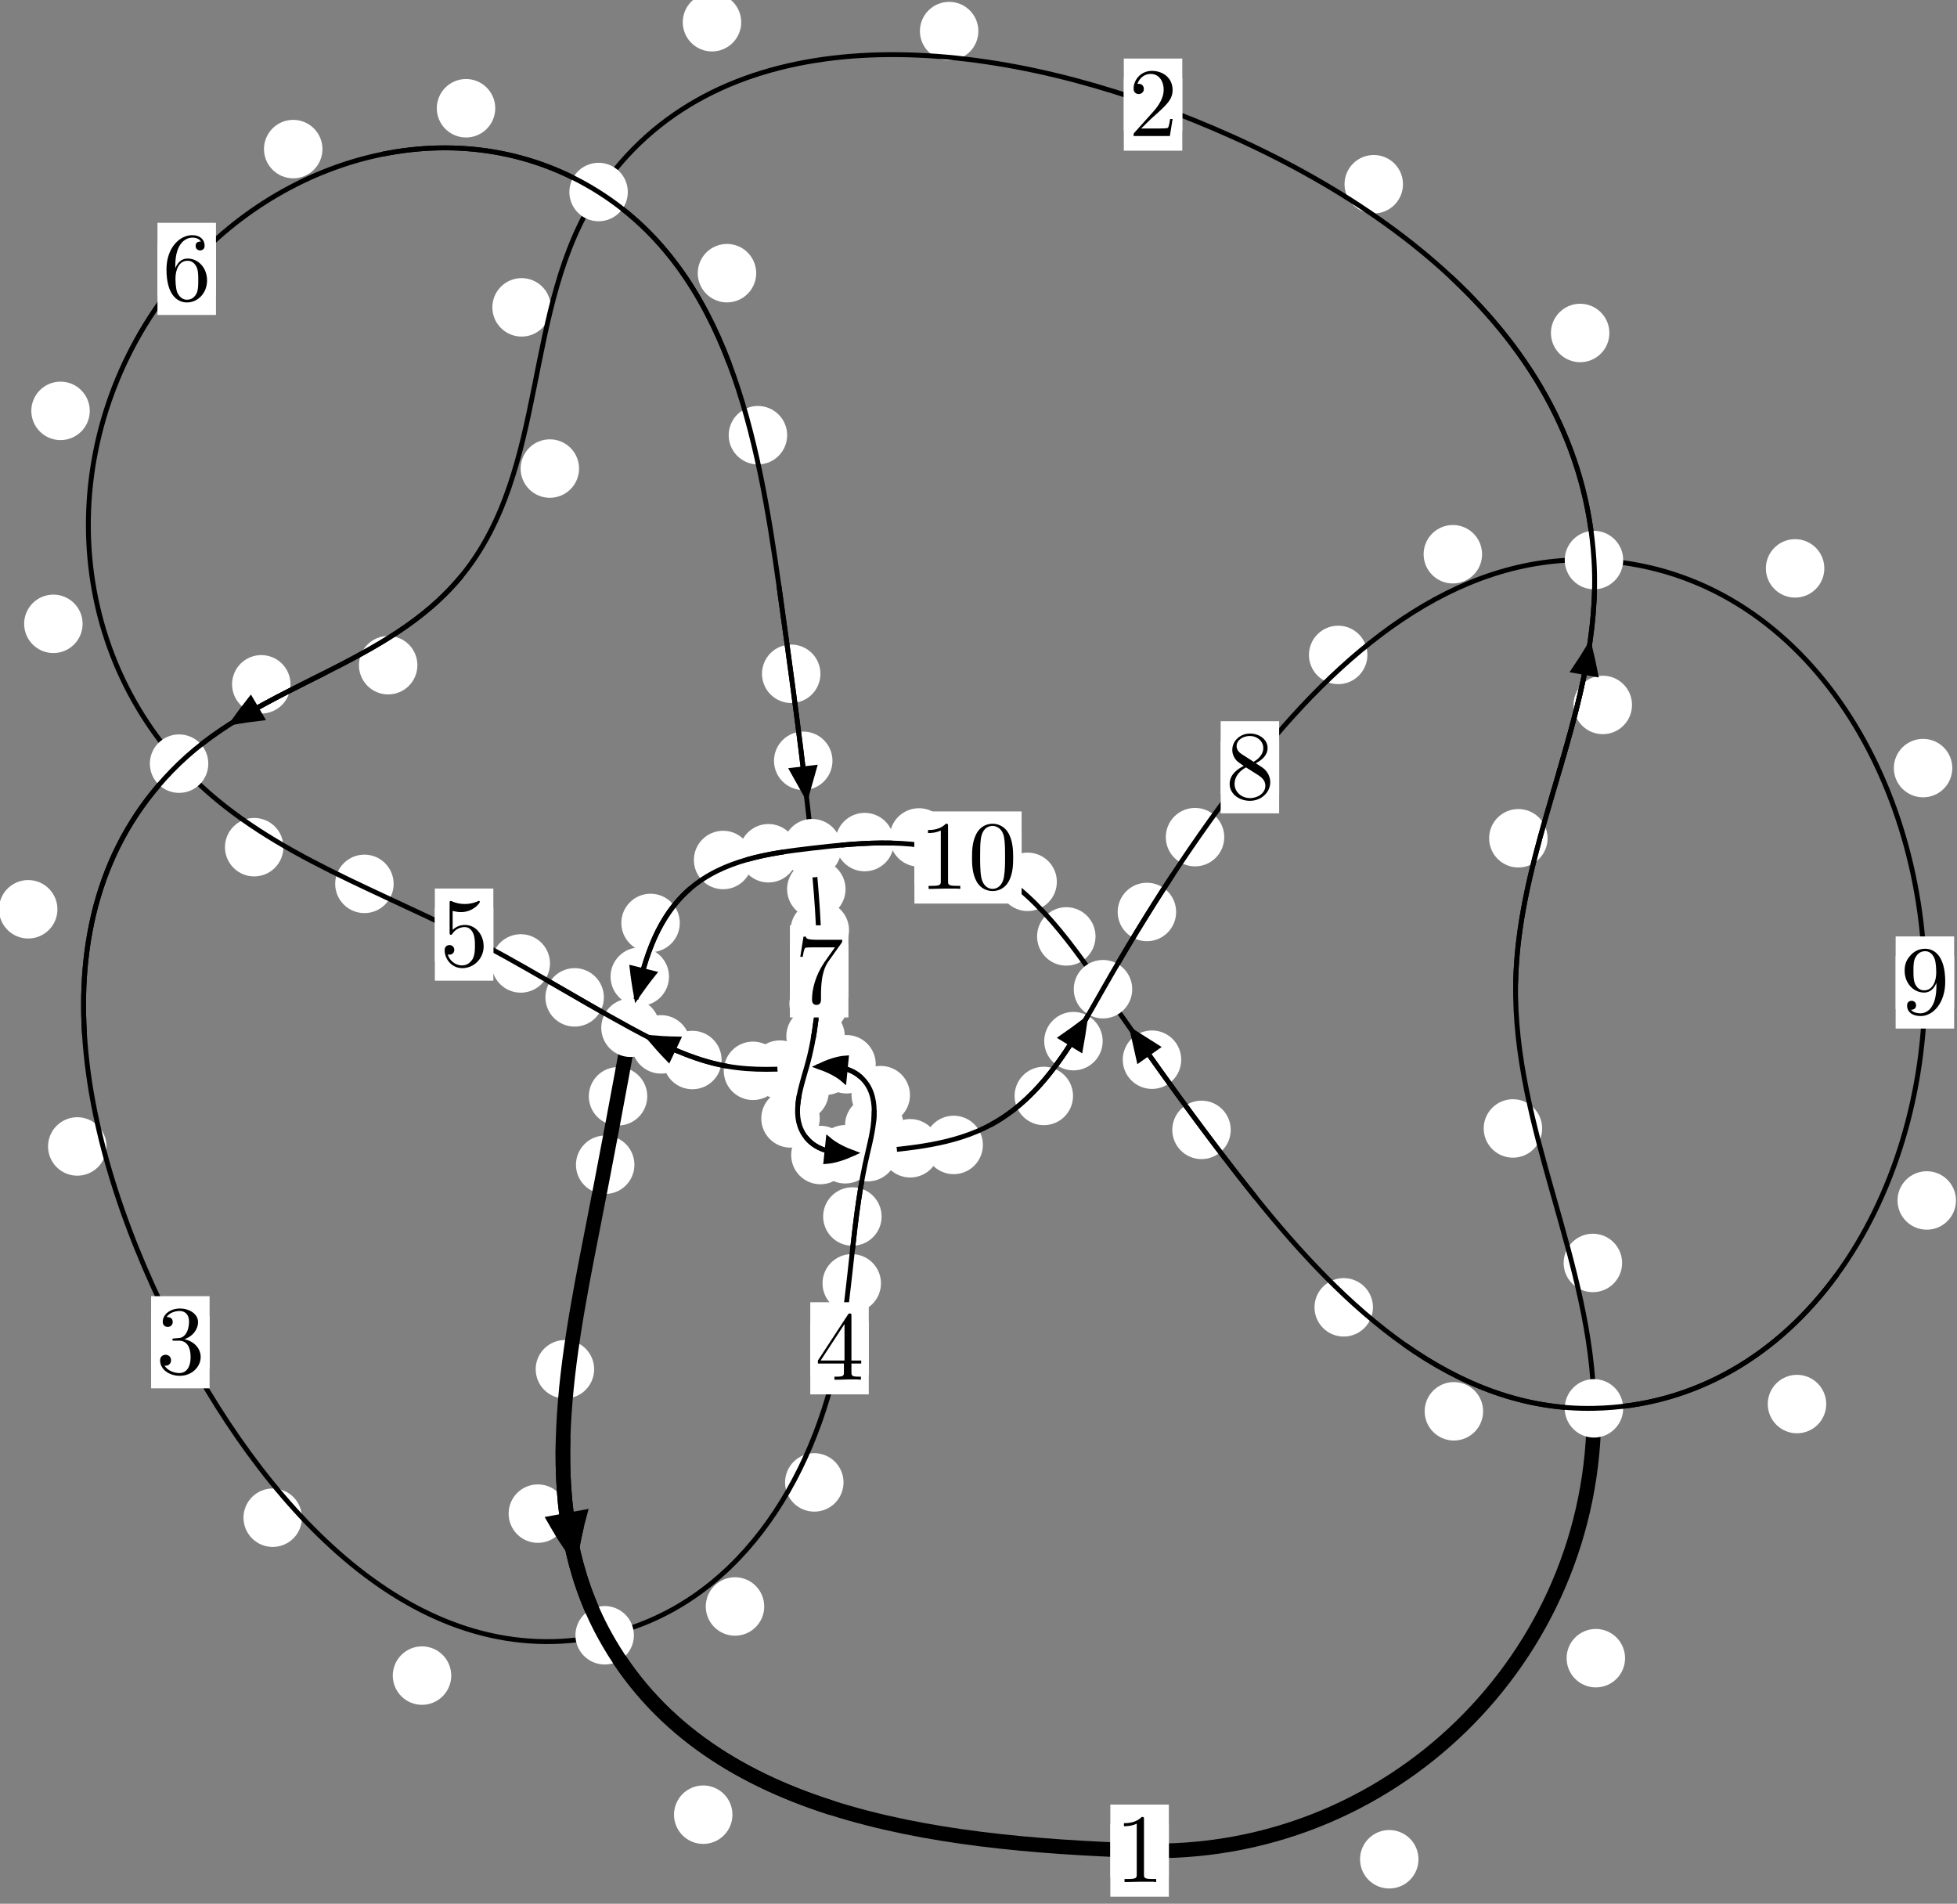 <?xml version="1.0"?>
<!-- Created by MetaPost 1.999 on 2021.07.06:0007 -->
<svg version="1.1" xmlns="http://www.w3.org/2000/svg" xmlns:xlink="http://www.w3.org/1999/xlink" width="200.124" height="194.652" viewBox="0 0 200.124 194.652">
<rect x="0" y="0" width="200.124" height="194.652" fill="#808080" stroke="none"/>
<!-- Original BoundingBox: -163.104568 -49.935608 37.019638 144.716324 -->
  <defs>
    <g transform="scale(0.01,0.01)" id="GLYPHcmr10_48">
      <path style="fill-rule: evenodd;" d="M460 -320C460 -400,455 -480,420 -554C374 -650,292 -666,250 -666C190 -666,117 -640,76 -547C44 -478,39 -400,39 -320C39 -245,43 -155,84 -79C127 2,200 22,249 22C303 22,379 1,423 -94C455 -163,460 -241,460 -320M249 -0C210 -0,151 -25,133 -121C122 -181,122 -273,122 -332C122 -396,122 -462,130 -516C149 -635,224 -644,249 -644C282 -644,348 -626,367 -527C377 -471,377 -395,377 -332C377 -257,377 -189,366 -125C351 -30,294 -0,249 -0"></path>
    </g>
    <g transform="scale(0.01,0.01)" id="GLYPHcmr10_49">
      <path style="fill-rule: evenodd;" d="M294 -640C294 -664,294 -666,271 -666C209 -602,121 -602,89 -602L89 -571C109 -571,168 -571,220 -597L220 -79C220 -43,217 -31,127 -31L95 -31L95 -0L257 -0L130 -3L217 -3L257 -3L297 -3L384 -3L419 -0L419 -31L387 -31C297 -31,294 -42,294 -79"></path>
    </g>
    <g transform="scale(0.01,0.01)" id="GLYPHcmr10_50">
      <path style="fill-rule: evenodd;" d="M127 -77L233 -180C389 -318,449 -372,449 -472C449 -586,359 -666,237 -666C124 -666,50 -574,50 -485C50 -429,100 -429,103 -429C120 -429,155 -441,155 -482C155 -508,137 -534,102 -534C94 -534,92 -534,89 -533C112 -598,166 -635,224 -635C315 -635,358 -554,358 -472C358 -392,308 -313,253 -251L61 -37C50 -26,50 -24,50 -0L421 -0L449 -174L424 -174C419 -144,412 -100,402 -85C395 -77,329 -77,307 -77"></path>
    </g>
    <g transform="scale(0.01,0.01)" id="GLYPHcmr10_51">
      <path style="fill-rule: evenodd;" d="M290 -352C372 -379,430 -449,430 -528C430 -610,342 -666,246 -666C145 -666,69 -606,69 -530C69 -497,91 -478,120 -478C151 -478,171 -500,171 -529C171 -579,124 -579,109 -579C140 -628,206 -641,242 -641C283 -641,338 -619,338 -529C338 -517,336 -459,310 -415C280 -367,246 -364,221 -363C213 -362,189 -360,182 -360C174 -359,167 -358,167 -348C167 -337,174 -337,191 -337L235 -337C317 -337,354 -269,354 -171C354 -35,285 -6,241 -6C198 -6,123 -23,88 -82C123 -77,154 -99,154 -137C154 -173,127 -193,98 -193C74 -193,42 -179,42 -135C42 -44,135 22,244 22C366 22,457 -69,457 -171C457 -253,394 -331,290 -352"></path>
    </g>
    <g transform="scale(0.01,0.01)" id="GLYPHcmr10_52">
      <path style="fill-rule: evenodd;" d="M294 -165L294 -78C294 -42,292 -31,218 -31L197 -31L197 -0L332 -0L238 -3L290 -3L332 -3L374 -3L427 -3L468 -0L468 -31L447 -31C373 -31,371 -42,371 -78L371 -165L471 -165L471 -196L371 -196L371 -651C371 -671,371 -677,355 -677C346 -677,343 -677,335 -665L28 -196L28 -165M300 -196L56 -196L300 -569"></path>
    </g>
    <g transform="scale(0.01,0.01)" id="GLYPHcmr10_53">
      <path style="fill-rule: evenodd;" d="M449 -201C449 -320,367 -420,259 -420C211 -420,168 -404,132 -369L132 -564C152 -558,185 -551,217 -551C340 -551,410 -642,410 -655C410 -661,407 -666,400 -666C399 -666,397 -666,392 -663C372 -654,323 -634,256 -634C216 -634,170 -641,123 -662C115 -665,113 -665,111 -665C101 -665,101 -657,101 -641L101 -345C101 -327,101 -319,115 -319C122 -319,124 -322,128 -328C139 -344,176 -398,257 -398C309 -398,334 -352,342 -334C358 -297,360 -258,360 -208C360 -173,360 -113,336 -71C312 -32,275 -6,229 -6C156 -6,99 -59,82 -118C85 -117,88 -116,99 -116C132 -116,149 -141,149 -165C149 -189,132 -214,99 -214C85 -214,50 -207,50 -161C50 -75,119 22,231 22C347 22,449 -74,449 -201"></path>
    </g>
    <g transform="scale(0.01,0.01)" id="GLYPHcmr10_54">
      <path style="fill-rule: evenodd;" d="M132 -328L132 -352C132 -605,256 -641,307 -641C331 -641,373 -635,395 -601C380 -601,340 -601,340 -556C340 -525,364 -510,386 -510C402 -510,432 -519,432 -558C432 -618,388 -666,305 -666C177 -666,42 -537,42 -316C42 -49,158 22,251 22C362 22,457 -72,457 -204C457 -331,368 -427,257 -427C189 -427,152 -376,132 -328M251 -6C188 -6,158 -66,152 -81C134 -128,134 -208,134 -226C134 -304,166 -404,256 -404C272 -404,318 -404,349 -342C367 -305,367 -254,367 -205C367 -157,367 -107,350 -71C320 -11,274 -6,251 -6"></path>
    </g>
    <g transform="scale(0.01,0.01)" id="GLYPHcmr10_55">
      <path style="fill-rule: evenodd;" d="M476 -609C485 -621,485 -623,485 -644L242 -644C120 -644,118 -657,114 -676L89 -676L56 -470L81 -470C84 -486,93 -549,106 -561C113 -567,191 -567,204 -567L411 -567C400 -551,321 -442,299 -409C209 -274,176 -135,176 -33C176 -23,176 22,222 22C268 22,268 -23,268 -33L268 -84C268 -139,271 -194,279 -248C283 -271,297 -357,341 -419"></path>
    </g>
    <g transform="scale(0.01,0.01)" id="GLYPHcmr10_56">
      <path style="fill-rule: evenodd;" d="M163 -457C117 -487,113 -521,113 -538C113 -599,178 -641,249 -641C322 -641,386 -589,386 -517C386 -460,347 -412,287 -377M309 -362C381 -399,430 -451,430 -517C430 -609,341 -666,250 -666C150 -666,69 -592,69 -499C69 -481,71 -436,113 -389C124 -377,161 -352,186 -335C128 -306,42 -250,42 -151C42 -45,144 22,249 22C362 22,457 -61,457 -168C457 -204,446 -249,408 -291C389 -312,373 -322,309 -362M209 -320L332 -242C360 -223,407 -193,407 -132C407 -58,332 -6,250 -6C164 -6,92 -68,92 -151C92 -209,124 -273,209 -320"></path>
    </g>
    <g transform="scale(0.01,0.01)" id="GLYPHcmr10_57">
      <path style="fill-rule: evenodd;" d="M367 -318L367 -286C367 -52,263 -6,205 -6C188 -6,134 -8,107 -42C151 -42,159 -71,159 -88C159 -119,135 -134,113 -134C97 -134,67 -125,67 -86C67 -19,121 22,206 22C335 22,457 -114,457 -329C457 -598,342 -666,253 -666C198 -666,149 -648,106 -603C65 -558,42 -516,42 -441C42 -316,130 -218,242 -218C303 -218,344 -260,367 -318M243 -241C227 -241,181 -241,150 -304C132 -341,132 -391,132 -440C132 -494,132 -541,153 -578C180 -628,218 -641,253 -641C299 -641,332 -607,349 -562C361 -530,365 -467,365 -421C365 -338,331 -241,243 -241"></path>
    </g>
  </defs>
  <path d="M145.055 190.107C145.055 189.314,144.74 188.554,144.18 187.994C143.619 187.433,142.859 187.118,142.066 187.118C141.274 187.118,140.513 187.433,139.953 187.994C139.392 188.554,139.078 189.314,139.078 190.107C139.078 190.9,139.392 191.66,139.953 192.22C140.513 192.781,141.274 193.096,142.066 193.096C142.859 193.096,143.619 192.781,144.18 192.22C144.74 191.66,145.055 190.9,145.055 190.107Z" style="fill: rgb(100%,100%,100%);stroke: none;"></path>
  <path d="M119.524 189.225C119.524 188.433,119.209 187.673,118.648 187.112C118.088 186.552,117.328 186.237,116.535 186.237C115.742 186.237,114.982 186.552,114.422 187.112C113.861 187.673,113.546 188.433,113.546 189.225C113.546 190.018,113.861 190.778,114.422 191.339C114.982 191.899,115.742 192.214,116.535 192.214C117.328 192.214,118.088 191.899,118.648 191.339C119.209 190.778,119.524 190.018,119.524 189.225Z" style="fill: rgb(100%,100%,100%);stroke: none;"></path>
  <path d="M165.878 129.133C165.878 128.341,165.563 127.581,165.002 127.02C164.442 126.46,163.681 126.145,162.889 126.145C162.096 126.145,161.336 126.46,160.775 127.02C160.215 127.581,159.9 128.341,159.9 129.133C159.9 129.926,160.215 130.686,160.775 131.247C161.336 131.807,162.096 132.122,162.889 132.122C163.681 132.122,164.442 131.807,165.002 131.247C165.563 130.686,165.878 129.926,165.878 129.133Z" style="fill: rgb(100%,100%,100%);stroke: none;"></path>
  <path d="M166.18 169.546C166.18 168.753,165.865 167.993,165.304 167.432C164.744 166.872,163.984 166.557,163.191 166.557C162.398 166.557,161.638 166.872,161.078 167.432C160.517 167.993,160.202 168.753,160.202 169.546C160.202 170.338,160.517 171.099,161.078 171.659C161.638 172.22,162.398 172.534,163.191 172.534C163.984 172.534,164.744 172.22,165.304 171.659C165.865 171.099,166.18 170.338,166.18 169.546Z" style="fill: rgb(100%,100%,100%);stroke: none;"></path>
  <path d="M158.256 85.712C158.256 84.919,157.941 84.159,157.38 83.598C156.82 83.038,156.06 82.723,155.267 82.723C154.474 82.723,153.714 83.038,153.154 83.598C152.593 84.159,152.278 84.919,152.278 85.712C152.278 86.504,152.593 87.264,153.154 87.825C153.714 88.385,154.474 88.7,155.267 88.7C156.06 88.7,156.82 88.385,157.38 87.825C157.941 87.264,158.256 86.504,158.256 85.712Z" style="fill: rgb(100%,100%,100%);stroke: none;"></path>
  <path d="M157.702 115.382C157.702 114.589,157.387 113.829,156.826 113.269C156.266 112.708,155.505 112.393,154.713 112.393C153.92 112.393,153.16 112.708,152.599 113.269C152.039 113.829,151.724 114.589,151.724 115.382C151.724 116.175,152.039 116.935,152.599 117.495C153.16 118.056,153.92 118.371,154.713 118.371C155.505 118.371,156.266 118.056,156.826 117.495C157.387 116.935,157.702 116.175,157.702 115.382Z" style="fill: rgb(100%,100%,100%);stroke: none;"></path>
  <path d="M164.576 34.047C164.576 33.254,164.261 32.494,163.701 31.934C163.14 31.373,162.38 31.058,161.587 31.058C160.795 31.058,160.035 31.373,159.474 31.934C158.914 32.494,158.599 33.254,158.599 34.047C158.599 34.84,158.914 35.6,159.474 36.16C160.035 36.721,160.795 37.036,161.587 37.036C162.38 37.036,163.14 36.721,163.701 36.16C164.261 35.6,164.576 34.84,164.576 34.047Z" style="fill: rgb(100%,100%,100%);stroke: none;"></path>
  <path d="M166.89 72.078C166.89 71.286,166.575 70.525,166.014 69.965C165.454 69.405,164.694 69.09,163.901 69.09C163.108 69.09,162.348 69.405,161.788 69.965C161.227 70.525,160.912 71.286,160.912 72.078C160.912 72.871,161.227 73.631,161.788 74.192C162.348 74.752,163.108 75.067,163.901 75.067C164.694 75.067,165.454 74.752,166.014 74.192C166.575 73.631,166.89 72.871,166.89 72.078Z" style="fill: rgb(100%,100%,100%);stroke: none;"></path>
  <path d="M100.048 3.179C100.048 2.386,99.733 1.626,99.173 1.065C98.613 0.505,97.852 0.19,97.06 0.19C96.267 0.19,95.507 0.505,94.946 1.065C94.386 1.626,94.071 2.386,94.071 3.179C94.071 3.971,94.386 4.732,94.946 5.292C95.507 5.852,96.267 6.167,97.06 6.167C97.852 6.167,98.613 5.852,99.173 5.292C99.733 4.732,100.048 3.971,100.048 3.179Z" style="fill: rgb(100%,100%,100%);stroke: none;"></path>
  <path d="M143.47 18.837C143.47 18.044,143.155 17.284,142.595 16.723C142.034 16.163,141.274 15.848,140.481 15.848C139.689 15.848,138.928 16.163,138.368 16.723C137.807 17.284,137.492 18.044,137.492 18.837C137.492 19.629,137.807 20.39,138.368 20.95C138.928 21.511,139.689 21.826,140.481 21.826C141.274 21.826,142.034 21.511,142.595 20.95C143.155 20.39,143.47 19.629,143.47 18.837Z" style="fill: rgb(100%,100%,100%);stroke: none;"></path>
  <path d="M56.326 31.426C56.326 30.633,56.011 29.873,55.45 29.313C54.89 28.752,54.13 28.437,53.337 28.437C52.544 28.437,51.784 28.752,51.224 29.313C50.663 29.873,50.348 30.633,50.348 31.426C50.348 32.219,50.663 32.979,51.224 33.539C51.784 34.1,52.544 34.415,53.337 34.415C54.13 34.415,54.89 34.1,55.45 33.539C56.011 32.979,56.326 32.219,56.326 31.426Z" style="fill: rgb(100%,100%,100%);stroke: none;"></path>
  <path d="M75.797 2.272C75.797 1.48,75.482 0.72,74.921 0.159C74.361 -0.401,73.601 -0.716,72.808 -0.716C72.015 -0.716,71.255 -0.401,70.695 0.159C70.134 0.72,69.819 1.48,69.819 2.272C69.819 3.065,70.134 3.825,70.695 4.386C71.255 4.946,72.015 5.261,72.808 5.261C73.601 5.261,74.361 4.946,74.921 4.386C75.482 3.825,75.797 3.065,75.797 2.272Z" style="fill: rgb(100%,100%,100%);stroke: none;"></path>
  <path d="M42.683 68.015C42.683 67.222,42.368 66.462,41.807 65.902C41.247 65.341,40.487 65.026,39.694 65.026C38.901 65.026,38.141 65.341,37.581 65.902C37.02 66.462,36.705 67.222,36.705 68.015C36.705 68.808,37.02 69.568,37.581 70.128C38.141 70.689,38.901 71.004,39.694 71.004C40.487 71.004,41.247 70.689,41.807 70.128C42.368 69.568,42.683 68.808,42.683 68.015Z" style="fill: rgb(100%,100%,100%);stroke: none;"></path>
  <path d="M59.215 47.909C59.215 47.117,58.9 46.357,58.339 45.796C57.779 45.236,57.019 44.921,56.226 44.921C55.433 44.921,54.673 45.236,54.113 45.796C53.552 46.357,53.237 47.117,53.237 47.909C53.237 48.702,53.552 49.462,54.113 50.023C54.673 50.583,55.433 50.898,56.226 50.898C57.019 50.898,57.779 50.583,58.339 50.023C58.9 49.462,59.215 48.702,59.215 47.909Z" style="fill: rgb(100%,100%,100%);stroke: none;"></path>
  <path d="M5.873 92.972C5.873 92.18,5.558 91.42,4.997 90.859C4.437 90.299,3.677 89.984,2.884 89.984C2.091 89.984,1.331 90.299,0.771 90.859C0.21 91.42,-0.105 92.18,-0.105 92.972C-0.105 93.765,0.21 94.525,0.771 95.086C1.331 95.646,2.091 95.961,2.884 95.961C3.677 95.961,4.437 95.646,4.997 95.086C5.558 94.525,5.873 93.765,5.873 92.972Z" style="fill: rgb(100%,100%,100%);stroke: none;"></path>
  <path d="M29.708 69.97C29.708 69.177,29.393 68.417,28.833 67.857C28.272 67.296,27.512 66.981,26.719 66.981C25.927 66.981,25.167 67.296,24.606 67.857C24.046 68.417,23.731 69.177,23.731 69.97C23.731 70.763,24.046 71.523,24.606 72.083C25.167 72.644,25.927 72.959,26.719 72.959C27.512 72.959,28.272 72.644,28.833 72.083C29.393 71.523,29.708 70.763,29.708 69.97Z" style="fill: rgb(100%,100%,100%);stroke: none;"></path>
  <path d="M30.876 155.182C30.876 154.39,30.561 153.629,30.001 153.069C29.44 152.508,28.68 152.193,27.887 152.193C27.095 152.193,26.334 152.508,25.774 153.069C25.214 153.629,24.899 154.39,24.899 155.182C24.899 155.975,25.214 156.735,25.774 157.296C26.334 157.856,27.095 158.171,27.887 158.171C28.68 158.171,29.44 157.856,30.001 157.296C30.561 156.735,30.876 155.975,30.876 155.182Z" style="fill: rgb(100%,100%,100%);stroke: none;"></path>
  <path d="M10.891 117.223C10.891 116.43,10.576 115.67,10.015 115.109C9.455 114.549,8.695 114.234,7.902 114.234C7.109 114.234,6.349 114.549,5.789 115.109C5.228 115.67,4.913 116.43,4.913 117.223C4.913 118.015,5.228 118.776,5.789 119.336C6.349 119.897,7.109 120.212,7.902 120.212C8.695 120.212,9.455 119.897,10.015 119.336C10.576 118.776,10.891 118.015,10.891 117.223Z" style="fill: rgb(100%,100%,100%);stroke: none;"></path>
  <path d="M78.15 164.259C78.15 163.467,77.835 162.707,77.275 162.146C76.714 161.586,75.954 161.271,75.161 161.271C74.369 161.271,73.609 161.586,73.048 162.146C72.488 162.707,72.173 163.467,72.173 164.259C72.173 165.052,72.488 165.812,73.048 166.373C73.609 166.933,74.369 167.248,75.161 167.248C75.954 167.248,76.714 166.933,77.275 166.373C77.835 165.812,78.15 165.052,78.15 164.259Z" style="fill: rgb(100%,100%,100%);stroke: none;"></path>
  <path d="M46.143 171.327C46.143 170.534,45.828 169.774,45.268 169.214C44.707 168.653,43.947 168.338,43.154 168.338C42.362 168.338,41.601 168.653,41.041 169.214C40.48 169.774,40.166 170.534,40.166 171.327C40.166 172.12,40.48 172.88,41.041 173.44C41.601 174.001,42.362 174.316,43.154 174.316C43.947 174.316,44.707 174.001,45.268 173.44C45.828 172.88,46.143 172.12,46.143 171.327Z" style="fill: rgb(100%,100%,100%);stroke: none;"></path>
  <path d="M90.089 131.218C90.089 130.425,89.774 129.665,89.214 129.104C88.653 128.544,87.893 128.229,87.1 128.229C86.307 128.229,85.547 128.544,84.987 129.104C84.426 129.665,84.111 130.425,84.111 131.218C84.111 132.01,84.426 132.77,84.987 133.331C85.547 133.891,86.307 134.206,87.1 134.206C87.893 134.206,88.653 133.891,89.214 133.331C89.774 132.77,90.089 132.01,90.089 131.218Z" style="fill: rgb(100%,100%,100%);stroke: none;"></path>
  <path d="M86.258 151.574C86.258 150.781,85.943 150.021,85.383 149.46C84.822 148.9,84.062 148.585,83.27 148.585C82.477 148.585,81.717 148.9,81.156 149.46C80.596 150.021,80.281 150.781,80.281 151.574C80.281 152.366,80.596 153.126,81.156 153.687C81.717 154.247,82.477 154.562,83.27 154.562C84.062 154.562,84.822 154.247,85.383 153.687C85.943 153.126,86.258 152.366,86.258 151.574Z" style="fill: rgb(100%,100%,100%);stroke: none;"></path>
  <path d="M92.39 115.057C92.39 114.265,92.075 113.504,91.515 112.944C90.954 112.383,90.194 112.069,89.401 112.069C88.609 112.069,87.848 112.383,87.288 112.944C86.728 113.504,86.413 114.265,86.413 115.057C86.413 115.85,86.728 116.61,87.288 117.171C87.848 117.731,88.609 118.046,89.401 118.046C90.194 118.046,90.954 117.731,91.515 117.171C92.075 116.61,92.39 115.85,92.39 115.057Z" style="fill: rgb(100%,100%,100%);stroke: none;"></path>
  <path d="M90.154 124.386C90.154 123.593,89.839 122.833,89.278 122.273C88.718 121.712,87.958 121.397,87.165 121.397C86.372 121.397,85.612 121.712,85.052 122.273C84.491 122.833,84.176 123.593,84.176 124.386C84.176 125.179,84.491 125.939,85.052 126.499C85.612 127.06,86.372 127.375,87.165 127.375C87.958 127.375,88.718 127.06,89.278 126.499C89.839 125.939,90.154 125.179,90.154 124.386Z" style="fill: rgb(100%,100%,100%);stroke: none;"></path>
  <path d="M89.554 108.818C89.554 108.026,89.239 107.266,88.679 106.705C88.118 106.145,87.358 105.83,86.565 105.83C85.773 105.83,85.012 106.145,84.452 106.705C83.891 107.266,83.576 108.026,83.576 108.818C83.576 109.611,83.891 110.371,84.452 110.932C85.012 111.492,85.773 111.807,86.565 111.807C87.358 111.807,88.118 111.492,88.679 110.932C89.239 110.371,89.554 109.611,89.554 108.818Z" style="fill: rgb(100%,100%,100%);stroke: none;"></path>
  <path d="M93.055 111.977C93.055 111.184,92.74 110.424,92.18 109.863C91.619 109.303,90.859 108.988,90.067 108.988C89.274 108.988,88.514 109.303,87.953 109.863C87.393 110.424,87.078 111.184,87.078 111.977C87.078 112.769,87.393 113.529,87.953 114.09C88.514 114.65,89.274 114.965,90.067 114.965C90.859 114.965,91.619 114.65,92.18 114.09C92.74 113.529,93.055 112.769,93.055 111.977Z" style="fill: rgb(100%,100%,100%);stroke: none;"></path>
  <path d="M82.742 109.366C82.742 108.573,82.427 107.813,81.867 107.252C81.306 106.692,80.546 106.377,79.753 106.377C78.961 106.377,78.201 106.692,77.64 107.252C77.08 107.813,76.765 108.573,76.765 109.366C76.765 110.158,77.08 110.918,77.64 111.479C78.201 112.039,78.961 112.354,79.753 112.354C80.546 112.354,81.306 112.039,81.867 111.479C82.427 110.918,82.742 110.158,82.742 109.366Z" style="fill: rgb(100%,100%,100%);stroke: none;"></path>
  <path d="M87.435 108.964C87.435 108.172,87.121 107.411,86.56 106.851C86 106.29,85.239 105.976,84.447 105.976C83.654 105.976,82.894 106.29,82.333 106.851C81.773 107.411,81.458 108.172,81.458 108.964C81.458 109.757,81.773 110.517,82.333 111.078C82.894 111.638,83.654 111.953,84.447 111.953C85.239 111.953,86 111.638,86.56 111.078C87.121 110.517,87.435 109.757,87.435 108.964Z" style="fill: rgb(100%,100%,100%);stroke: none;"></path>
  <path d="M73.793 108.385C73.793 107.593,73.478 106.833,72.917 106.272C72.357 105.712,71.597 105.397,70.804 105.397C70.011 105.397,69.251 105.712,68.691 106.272C68.13 106.833,67.815 107.593,67.815 108.385C67.815 109.178,68.13 109.938,68.691 110.499C69.251 111.059,70.011 111.374,70.804 111.374C71.597 111.374,72.357 111.059,72.917 110.499C73.478 109.938,73.793 109.178,73.793 108.385Z" style="fill: rgb(100%,100%,100%);stroke: none;"></path>
  <path d="M79.989 109.49C79.989 108.697,79.674 107.937,79.114 107.376C78.553 106.816,77.793 106.501,77 106.501C76.208 106.501,75.447 106.816,74.887 107.376C74.327 107.937,74.012 108.697,74.012 109.49C74.012 110.282,74.327 111.043,74.887 111.603C75.447 112.164,76.208 112.478,77 112.478C77.793 112.478,78.553 112.164,79.114 111.603C79.674 111.043,79.989 110.282,79.989 109.49Z" style="fill: rgb(100%,100%,100%);stroke: none;"></path>
  <path d="M61.752 101.98C61.752 101.187,61.437 100.427,60.877 99.866C60.316 99.306,59.556 98.991,58.764 98.991C57.971 98.991,57.211 99.306,56.65 99.866C56.09 100.427,55.775 101.187,55.775 101.98C55.775 102.772,56.09 103.533,56.65 104.093C57.211 104.653,57.971 104.968,58.764 104.968C59.556 104.968,60.316 104.653,60.877 104.093C61.437 103.533,61.752 102.772,61.752 101.98Z" style="fill: rgb(100%,100%,100%);stroke: none;"></path>
  <path d="M70.58 106.785C70.58 105.992,70.265 105.232,69.705 104.671C69.145 104.111,68.384 103.796,67.592 103.796C66.799 103.796,66.039 104.111,65.478 104.671C64.918 105.232,64.603 105.992,64.603 106.785C64.603 107.577,64.918 108.338,65.478 108.898C66.039 109.459,66.799 109.774,67.592 109.774C68.384 109.774,69.145 109.459,69.705 108.898C70.265 108.338,70.58 107.577,70.58 106.785Z" style="fill: rgb(100%,100%,100%);stroke: none;"></path>
  <path d="M40.254 90.374C40.254 89.581,39.939 88.821,39.378 88.26C38.818 87.7,38.058 87.385,37.265 87.385C36.472 87.385,35.712 87.7,35.152 88.26C34.591 88.821,34.276 89.581,34.276 90.374C34.276 91.167,34.591 91.927,35.152 92.487C35.712 93.048,36.472 93.363,37.265 93.363C38.058 93.363,38.818 93.048,39.378 92.487C39.939 91.927,40.254 91.167,40.254 90.374Z" style="fill: rgb(100%,100%,100%);stroke: none;"></path>
  <path d="M56.242 98.51C56.242 97.717,55.927 96.957,55.367 96.397C54.807 95.836,54.046 95.521,53.254 95.521C52.461 95.521,51.701 95.836,51.14 96.397C50.58 96.957,50.265 97.717,50.265 98.51C50.265 99.303,50.58 100.063,51.14 100.623C51.701 101.184,52.461 101.499,53.254 101.499C54.046 101.499,54.807 101.184,55.367 100.623C55.927 100.063,56.242 99.303,56.242 98.51Z" style="fill: rgb(100%,100%,100%);stroke: none;"></path>
  <path d="M8.447 63.785C8.447 62.993,8.132 62.233,7.571 61.672C7.011 61.112,6.251 60.797,5.458 60.797C4.665 60.797,3.905 61.112,3.345 61.672C2.784 62.233,2.469 62.993,2.469 63.785C2.469 64.578,2.784 65.338,3.345 65.899C3.905 66.459,4.665 66.774,5.458 66.774C6.251 66.774,7.011 66.459,7.571 65.899C8.132 65.338,8.447 64.578,8.447 63.785Z" style="fill: rgb(100%,100%,100%);stroke: none;"></path>
  <path d="M28.982 86.622C28.982 85.83,28.667 85.069,28.107 84.509C27.546 83.949,26.786 83.634,25.993 83.634C25.201 83.634,24.44 83.949,23.88 84.509C23.319 85.069,23.005 85.83,23.005 86.622C23.005 87.415,23.319 88.175,23.88 88.736C24.44 89.296,25.201 89.611,25.993 89.611C26.786 89.611,27.546 89.296,28.107 88.736C28.667 88.175,28.982 87.415,28.982 86.622Z" style="fill: rgb(100%,100%,100%);stroke: none;"></path>
  <path d="M32.973 15.243C32.973 14.451,32.658 13.69,32.097 13.13C31.537 12.569,30.777 12.255,29.984 12.255C29.191 12.255,28.431 12.569,27.871 13.13C27.31 13.69,26.995 14.451,26.995 15.243C26.995 16.036,27.31 16.796,27.871 17.357C28.431 17.917,29.191 18.232,29.984 18.232C30.777 18.232,31.537 17.917,32.097 17.357C32.658 16.796,32.973 16.036,32.973 15.243Z" style="fill: rgb(100%,100%,100%);stroke: none;"></path>
  <path d="M9.179 42.011C9.179 41.218,8.864 40.458,8.304 39.898C7.743 39.337,6.983 39.022,6.19 39.022C5.398 39.022,4.638 39.337,4.077 39.898C3.517 40.458,3.202 41.218,3.202 42.011C3.202 42.804,3.517 43.564,4.077 44.124C4.638 44.685,5.398 45,6.19 45C6.983 45,7.743 44.685,8.304 44.124C8.864 43.564,9.179 42.804,9.179 42.011Z" style="fill: rgb(100%,100%,100%);stroke: none;"></path>
  <path d="M77.33 27.932C77.33 27.139,77.015 26.379,76.454 25.818C75.894 25.258,75.134 24.943,74.341 24.943C73.548 24.943,72.788 25.258,72.228 25.818C71.667 26.379,71.352 27.139,71.352 27.932C71.352 28.724,71.667 29.485,72.228 30.045C72.788 30.606,73.548 30.921,74.341 30.921C75.134 30.921,75.894 30.606,76.454 30.045C77.015 29.485,77.33 28.724,77.33 27.932Z" style="fill: rgb(100%,100%,100%);stroke: none;"></path>
  <path d="M50.645 11.069C50.645 10.276,50.33 9.516,49.769 8.956C49.209 8.395,48.449 8.08,47.656 8.08C46.863 8.08,46.103 8.395,45.543 8.956C44.982 9.516,44.667 10.276,44.667 11.069C44.667 11.862,44.982 12.622,45.543 13.182C46.103 13.743,46.863 14.058,47.656 14.058C48.449 14.058,49.209 13.743,49.769 13.182C50.33 12.622,50.645 11.862,50.645 11.069Z" style="fill: rgb(100%,100%,100%);stroke: none;"></path>
  <path d="M83.898 68.893C83.898 68.101,83.583 67.34,83.023 66.78C82.462 66.22,81.702 65.905,80.909 65.905C80.117 65.905,79.357 66.22,78.796 66.78C78.236 67.34,77.921 68.101,77.921 68.893C77.921 69.686,78.236 70.446,78.796 71.007C79.357 71.567,80.117 71.882,80.909 71.882C81.702 71.882,82.462 71.567,83.023 71.007C83.583 70.446,83.898 69.686,83.898 68.893Z" style="fill: rgb(100%,100%,100%);stroke: none;"></path>
  <path d="M80.495 44.498C80.495 43.705,80.18 42.945,79.619 42.385C79.059 41.824,78.299 41.509,77.506 41.509C76.713 41.509,75.953 41.824,75.393 42.385C74.832 42.945,74.517 43.705,74.517 44.498C74.517 45.291,74.832 46.051,75.393 46.611C75.953 47.172,76.713 47.487,77.506 47.487C78.299 47.487,79.059 47.172,79.619 46.611C80.18 46.051,80.495 45.291,80.495 44.498Z" style="fill: rgb(100%,100%,100%);stroke: none;"></path>
  <path d="M86.465 90.913C86.465 90.12,86.15 89.36,85.59 88.799C85.029 88.239,84.269 87.924,83.476 87.924C82.684 87.924,81.923 88.239,81.363 88.799C80.802 89.36,80.488 90.12,80.488 90.913C80.488 91.705,80.802 92.466,81.363 93.026C81.923 93.587,82.684 93.901,83.476 93.901C84.269 93.901,85.029 93.587,85.59 93.026C86.15 92.466,86.465 91.705,86.465 90.913Z" style="fill: rgb(100%,100%,100%);stroke: none;"></path>
  <path d="M85.128 77.791C85.128 76.998,84.813 76.238,84.252 75.677C83.692 75.117,82.932 74.802,82.139 74.802C81.346 74.802,80.586 75.117,80.026 75.677C79.465 76.238,79.15 76.998,79.15 77.791C79.15 78.583,79.465 79.344,80.026 79.904C80.586 80.464,81.346 80.779,82.139 80.779C82.932 80.779,83.692 80.464,84.252 79.904C84.813 79.344,85.128 78.583,85.128 77.791Z" style="fill: rgb(100%,100%,100%);stroke: none;"></path>
  <path d="M86.704 102.634C86.704 101.841,86.389 101.081,85.828 100.521C85.268 99.96,84.508 99.645,83.715 99.645C82.922 99.645,82.162 99.96,81.602 100.521C81.041 101.081,80.726 101.841,80.726 102.634C80.726 103.427,81.041 104.187,81.602 104.747C82.162 105.308,82.922 105.623,83.715 105.623C84.508 105.623,85.268 105.308,85.828 104.747C86.389 104.187,86.704 103.427,86.704 102.634Z" style="fill: rgb(100%,100%,100%);stroke: none;"></path>
  <path d="M86.822 95.113C86.822 94.32,86.507 93.56,85.946 93C85.386 92.439,84.626 92.124,83.833 92.124C83.04 92.124,82.28 92.439,81.72 93C81.159 93.56,80.844 94.32,80.844 95.113C80.844 95.906,81.159 96.666,81.72 97.226C82.28 97.787,83.04 98.102,83.833 98.102C84.626 98.102,85.386 97.787,85.946 97.226C86.507 96.666,86.822 95.906,86.822 95.113Z" style="fill: rgb(100%,100%,100%);stroke: none;"></path>
  <path d="M84.752 111.62C84.752 110.828,84.437 110.067,83.877 109.507C83.316 108.947,82.556 108.632,81.763 108.632C80.971 108.632,80.211 108.947,79.65 109.507C79.09 110.067,78.775 110.828,78.775 111.62C78.775 112.413,79.09 113.173,79.65 113.734C80.211 114.294,80.971 114.609,81.763 114.609C82.556 114.609,83.316 114.294,83.877 113.734C84.437 113.173,84.752 112.413,84.752 111.62Z" style="fill: rgb(100%,100%,100%);stroke: none;"></path>
  <path d="M86.388 105.949C86.388 105.156,86.073 104.396,85.513 103.835C84.952 103.275,84.192 102.96,83.399 102.96C82.607 102.96,81.846 103.275,81.286 103.835C80.725 104.396,80.41 105.156,80.41 105.949C80.41 106.741,80.725 107.502,81.286 108.062C81.846 108.622,82.607 108.937,83.399 108.937C84.192 108.937,84.952 108.622,85.513 108.062C86.073 107.502,86.388 106.741,86.388 105.949Z" style="fill: rgb(100%,100%,100%);stroke: none;"></path>
  <path d="M86.884 118.1C86.884 117.308,86.569 116.547,86.009 115.987C85.448 115.426,84.688 115.112,83.895 115.112C83.103 115.112,82.343 115.426,81.782 115.987C81.222 116.547,80.907 117.308,80.907 118.1C80.907 118.893,81.222 119.653,81.782 120.214C82.343 120.774,83.103 121.089,83.895 121.089C84.688 121.089,85.448 120.774,86.009 120.214C86.569 119.653,86.884 118.893,86.884 118.1Z" style="fill: rgb(100%,100%,100%);stroke: none;"></path>
  <path d="M83.826 114.355C83.826 113.562,83.511 112.802,82.951 112.242C82.39 111.681,81.63 111.366,80.838 111.366C80.045 111.366,79.285 111.681,78.724 112.242C78.164 112.802,77.849 113.562,77.849 114.355C77.849 115.148,78.164 115.908,78.724 116.468C79.285 117.029,80.045 117.344,80.838 117.344C81.63 117.344,82.39 117.029,82.951 116.468C83.511 115.908,83.826 115.148,83.826 114.355Z" style="fill: rgb(100%,100%,100%);stroke: none;"></path>
  <path d="M96.067 117.409C96.067 116.616,95.752 115.856,95.192 115.296C94.631 114.735,93.871 114.42,93.078 114.42C92.286 114.42,91.526 114.735,90.965 115.296C90.405 115.856,90.09 116.616,90.09 117.409C90.09 118.202,90.405 118.962,90.965 119.522C91.526 120.083,92.286 120.398,93.078 120.398C93.871 120.398,94.631 120.083,95.192 119.522C95.752 118.962,96.067 118.202,96.067 117.409Z" style="fill: rgb(100%,100%,100%);stroke: none;"></path>
  <path d="M89.418 118.022C89.418 117.229,89.104 116.469,88.543 115.908C87.983 115.348,87.222 115.033,86.43 115.033C85.637 115.033,84.877 115.348,84.316 115.908C83.756 116.469,83.441 117.229,83.441 118.022C83.441 118.814,83.756 119.575,84.316 120.135C84.877 120.696,85.637 121.011,86.43 121.011C87.222 121.011,87.983 120.696,88.543 120.135C89.104 119.575,89.418 118.814,89.418 118.022Z" style="fill: rgb(100%,100%,100%);stroke: none;"></path>
  <path d="M109.729 112.06C109.729 111.267,109.414 110.507,108.853 109.946C108.293 109.386,107.533 109.071,106.74 109.071C105.947 109.071,105.187 109.386,104.627 109.946C104.066 110.507,103.751 111.267,103.751 112.06C103.751 112.852,104.066 113.612,104.627 114.173C105.187 114.733,105.947 115.048,106.74 115.048C107.533 115.048,108.293 114.733,108.853 114.173C109.414 113.612,109.729 112.852,109.729 112.06Z" style="fill: rgb(100%,100%,100%);stroke: none;"></path>
  <path d="M100.511 117.067C100.511 116.275,100.196 115.514,99.635 114.954C99.075 114.393,98.315 114.078,97.522 114.078C96.729 114.078,95.969 114.393,95.409 114.954C94.848 115.514,94.533 116.275,94.533 117.067C94.533 117.86,94.848 118.62,95.409 119.181C95.969 119.741,96.729 120.056,97.522 120.056C98.315 120.056,99.075 119.741,99.635 119.181C100.196 118.62,100.511 117.86,100.511 117.067Z" style="fill: rgb(100%,100%,100%);stroke: none;"></path>
  <path d="M120.272 93.248C120.272 92.455,119.957 91.695,119.396 91.135C118.836 90.574,118.076 90.259,117.283 90.259C116.49 90.259,115.73 90.574,115.17 91.135C114.609 91.695,114.294 92.455,114.294 93.248C114.294 94.041,114.609 94.801,115.17 95.361C115.73 95.922,116.49 96.237,117.283 96.237C118.076 96.237,118.836 95.922,119.396 95.361C119.957 94.801,120.272 94.041,120.272 93.248Z" style="fill: rgb(100%,100%,100%);stroke: none;"></path>
  <path d="M112.76 106.455C112.76 105.662,112.445 104.902,111.885 104.342C111.324 103.781,110.564 103.466,109.771 103.466C108.979 103.466,108.219 103.781,107.658 104.342C107.098 104.902,106.783 105.662,106.783 106.455C106.783 107.248,107.098 108.008,107.658 108.568C108.219 109.129,108.979 109.444,109.771 109.444C110.564 109.444,111.324 109.129,111.885 108.568C112.445 108.008,112.76 107.248,112.76 106.455Z" style="fill: rgb(100%,100%,100%);stroke: none;"></path>
  <path d="M139.831 66.964C139.831 66.172,139.516 65.412,138.955 64.851C138.395 64.291,137.635 63.976,136.842 63.976C136.049 63.976,135.289 64.291,134.729 64.851C134.168 65.412,133.853 66.172,133.853 66.964C133.853 67.757,134.168 68.517,134.729 69.078C135.289 69.638,136.049 69.953,136.842 69.953C137.635 69.953,138.395 69.638,138.955 69.078C139.516 68.517,139.831 67.757,139.831 66.964Z" style="fill: rgb(100%,100%,100%);stroke: none;"></path>
  <path d="M125.193 85.597C125.193 84.804,124.878 84.044,124.318 83.483C123.757 82.923,122.997 82.608,122.204 82.608C121.412 82.608,120.651 82.923,120.091 83.483C119.53 84.044,119.216 84.804,119.216 85.597C119.216 86.389,119.53 87.15,120.091 87.71C120.651 88.27,121.412 88.585,122.204 88.585C122.997 88.585,123.757 88.27,124.318 87.71C124.878 87.15,125.193 86.389,125.193 85.597Z" style="fill: rgb(100%,100%,100%);stroke: none;"></path>
  <path d="M186.557 58.115C186.557 57.323,186.242 56.563,185.682 56.002C185.121 55.442,184.361 55.127,183.568 55.127C182.776 55.127,182.015 55.442,181.455 56.002C180.894 56.563,180.58 57.323,180.58 58.115C180.58 58.908,180.894 59.668,181.455 60.229C182.015 60.789,182.776 61.104,183.568 61.104C184.361 61.104,185.121 60.789,185.682 60.229C186.242 59.668,186.557 58.908,186.557 58.115Z" style="fill: rgb(100%,100%,100%);stroke: none;"></path>
  <path d="M151.558 56.67C151.558 55.877,151.243 55.117,150.682 54.557C150.122 53.996,149.362 53.681,148.569 53.681C147.776 53.681,147.016 53.996,146.456 54.557C145.895 55.117,145.58 55.877,145.58 56.67C145.58 57.463,145.895 58.223,146.456 58.783C147.016 59.344,147.776 59.659,148.569 59.659C149.362 59.659,150.122 59.344,150.682 58.783C151.243 58.223,151.558 57.463,151.558 56.67Z" style="fill: rgb(100%,100%,100%);stroke: none;"></path>
  <path d="M200.02 122.745C200.02 121.952,199.705 121.192,199.144 120.631C198.584 120.071,197.824 119.756,197.031 119.756C196.238 119.756,195.478 120.071,194.918 120.631C194.357 121.192,194.042 121.952,194.042 122.745C194.042 123.537,194.357 124.298,194.918 124.858C195.478 125.419,196.238 125.733,197.031 125.733C197.824 125.733,198.584 125.419,199.144 124.858C199.705 124.298,200.02 123.537,200.02 122.745Z" style="fill: rgb(100%,100%,100%);stroke: none;"></path>
  <path d="M199.643 78.536C199.643 77.744,199.328 76.984,198.768 76.423C198.207 75.863,197.447 75.548,196.654 75.548C195.862 75.548,195.102 75.863,194.541 76.423C193.981 76.984,193.666 77.744,193.666 78.536C193.666 79.329,193.981 80.089,194.541 80.65C195.102 81.21,195.862 81.525,196.654 81.525C197.447 81.525,198.207 81.21,198.768 80.65C199.328 80.089,199.643 79.329,199.643 78.536Z" style="fill: rgb(100%,100%,100%);stroke: none;"></path>
  <path d="M151.664 144.302C151.664 143.51,151.35 142.749,150.789 142.189C150.229 141.628,149.468 141.314,148.676 141.314C147.883 141.314,147.123 141.628,146.562 142.189C146.002 142.749,145.687 143.51,145.687 144.302C145.687 145.095,146.002 145.855,146.562 146.416C147.123 146.976,147.883 147.291,148.676 147.291C149.468 147.291,150.229 146.976,150.789 146.416C151.35 145.855,151.664 145.095,151.664 144.302Z" style="fill: rgb(100%,100%,100%);stroke: none;"></path>
  <path d="M186.749 143.562C186.749 142.769,186.434 142.009,185.874 141.449C185.313 140.888,184.553 140.573,183.761 140.573C182.968 140.573,182.208 140.888,181.647 141.449C181.087 142.009,180.772 142.769,180.772 143.562C180.772 144.355,181.087 145.115,181.647 145.675C182.208 146.236,182.968 146.551,183.761 146.551C184.553 146.551,185.313 146.236,185.874 145.675C186.434 145.115,186.749 144.355,186.749 143.562Z" style="fill: rgb(100%,100%,100%);stroke: none;"></path>
  <path d="M125.855 115.528C125.855 114.736,125.54 113.975,124.98 113.415C124.419 112.855,123.659 112.54,122.866 112.54C122.074 112.54,121.314 112.855,120.753 113.415C120.193 113.975,119.878 114.736,119.878 115.528C119.878 116.321,120.193 117.081,120.753 117.642C121.314 118.202,122.074 118.517,122.866 118.517C123.659 118.517,124.419 118.202,124.98 117.642C125.54 117.081,125.855 116.321,125.855 115.528Z" style="fill: rgb(100%,100%,100%);stroke: none;"></path>
  <path d="M140.4 133.672C140.4 132.88,140.085 132.12,139.524 131.559C138.964 130.999,138.204 130.684,137.411 130.684C136.618 130.684,135.858 130.999,135.298 131.559C134.737 132.12,134.422 132.88,134.422 133.672C134.422 134.465,134.737 135.225,135.298 135.786C135.858 136.346,136.618 136.661,137.411 136.661C138.204 136.661,138.964 136.346,139.524 135.786C140.085 135.225,140.4 134.465,140.4 133.672Z" style="fill: rgb(100%,100%,100%);stroke: none;"></path>
  <path d="M112.029 95.748C112.029 94.955,111.714 94.195,111.154 93.634C110.594 93.074,109.833 92.759,109.041 92.759C108.248 92.759,107.488 93.074,106.927 93.634C106.367 94.195,106.052 94.955,106.052 95.748C106.052 96.54,106.367 97.3,106.927 97.861C107.488 98.421,108.248 98.736,109.041 98.736C109.833 98.736,110.594 98.421,111.154 97.861C111.714 97.3,112.029 96.54,112.029 95.748Z" style="fill: rgb(100%,100%,100%);stroke: none;"></path>
  <path d="M120.792 108.352C120.792 107.559,120.477 106.799,119.916 106.238C119.356 105.678,118.596 105.363,117.803 105.363C117.01 105.363,116.25 105.678,115.69 106.238C115.129 106.799,114.814 107.559,114.814 108.352C114.814 109.144,115.129 109.905,115.69 110.465C116.25 111.026,117.01 111.34,117.803 111.34C118.596 111.34,119.356 111.026,119.916 110.465C120.477 109.905,120.792 109.144,120.792 108.352Z" style="fill: rgb(100%,100%,100%);stroke: none;"></path>
  <path d="M96.959 85.628C96.959 84.835,96.644 84.075,96.084 83.514C95.523 82.954,94.763 82.639,93.97 82.639C93.178 82.639,92.417 82.954,91.857 83.514C91.296 84.075,90.981 84.835,90.981 85.628C90.981 86.42,91.296 87.18,91.857 87.741C92.417 88.301,93.178 88.616,93.97 88.616C94.763 88.616,95.523 88.301,96.084 87.741C96.644 87.18,96.959 86.42,96.959 85.628Z" style="fill: rgb(100%,100%,100%);stroke: none;"></path>
  <path d="M108.074 90.165C108.074 89.373,107.759 88.612,107.199 88.052C106.638 87.492,105.878 87.177,105.086 87.177C104.293 87.177,103.533 87.492,102.972 88.052C102.412 88.612,102.097 89.373,102.097 90.165C102.097 90.958,102.412 91.718,102.972 92.279C103.533 92.839,104.293 93.154,105.086 93.154C105.878 93.154,106.638 92.839,107.199 92.279C107.759 91.718,108.074 90.958,108.074 90.165Z" style="fill: rgb(100%,100%,100%);stroke: none;"></path>
  <path d="M81.568 87.243C81.568 86.451,81.253 85.691,80.692 85.13C80.132 84.57,79.371 84.255,78.579 84.255C77.786 84.255,77.026 84.57,76.465 85.13C75.905 85.691,75.59 86.451,75.59 87.243C75.59 88.036,75.905 88.796,76.465 89.357C77.026 89.917,77.786 90.232,78.579 90.232C79.371 90.232,80.132 89.917,80.692 89.357C81.253 88.796,81.568 88.036,81.568 87.243Z" style="fill: rgb(100%,100%,100%);stroke: none;"></path>
  <path d="M91.412 86.102C91.412 85.309,91.097 84.549,90.537 83.989C89.976 83.428,89.216 83.113,88.424 83.113C87.631 83.113,86.871 83.428,86.31 83.989C85.75 84.549,85.435 85.309,85.435 86.102C85.435 86.895,85.75 87.655,86.31 88.215C86.871 88.776,87.631 89.091,88.424 89.091C89.216 89.091,89.976 88.776,90.537 88.215C91.097 87.655,91.412 86.895,91.412 86.102Z" style="fill: rgb(100%,100%,100%);stroke: none;"></path>
  <path d="M69.516 94.371C69.516 93.578,69.201 92.818,68.64 92.258C68.08 91.697,67.32 91.382,66.527 91.382C65.734 91.382,64.974 91.697,64.414 92.258C63.853 92.818,63.538 93.578,63.538 94.371C63.538 95.164,63.853 95.924,64.414 96.484C64.974 97.045,65.734 97.36,66.527 97.36C67.32 97.36,68.08 97.045,68.64 96.484C69.201 95.924,69.516 95.164,69.516 94.371Z" style="fill: rgb(100%,100%,100%);stroke: none;"></path>
  <path d="M76.935 87.934C76.935 87.141,76.62 86.381,76.059 85.821C75.499 85.26,74.739 84.945,73.946 84.945C73.153 84.945,72.393 85.26,71.833 85.821C71.272 86.381,70.957 87.141,70.957 87.934C70.957 88.727,71.272 89.487,71.833 90.047C72.393 90.608,73.153 90.923,73.946 90.923C74.739 90.923,75.499 90.608,76.059 90.047C76.62 89.487,76.935 88.727,76.935 87.934Z" style="fill: rgb(100%,100%,100%);stroke: none;"></path>
  <path d="M66.189 112.094C66.189 111.302,65.874 110.542,65.314 109.981C64.753 109.421,63.993 109.106,63.2 109.106C62.408 109.106,61.647 109.421,61.087 109.981C60.526 110.542,60.212 111.302,60.212 112.094C60.212 112.887,60.526 113.647,61.087 114.208C61.647 114.768,62.408 115.083,63.2 115.083C63.993 115.083,64.753 114.768,65.314 114.208C65.874 113.647,66.189 112.887,66.189 112.094Z" style="fill: rgb(100%,100%,100%);stroke: none;"></path>
  <path d="M68.412 99.86C68.412 99.067,68.097 98.307,67.537 97.747C66.976 97.186,66.216 96.871,65.424 96.871C64.631 96.871,63.871 97.186,63.31 97.747C62.75 98.307,62.435 99.067,62.435 99.86C62.435 100.653,62.75 101.413,63.31 101.973C63.871 102.534,64.631 102.849,65.424 102.849C66.216 102.849,66.976 102.534,67.537 101.973C68.097 101.413,68.412 100.653,68.412 99.86Z" style="fill: rgb(100%,100%,100%);stroke: none;"></path>
  <path d="M60.758 140.004C60.758 139.211,60.443 138.451,59.883 137.89C59.322 137.33,58.562 137.015,57.77 137.015C56.977 137.015,56.217 137.33,55.656 137.89C55.096 138.451,54.781 139.211,54.781 140.004C54.781 140.796,55.096 141.556,55.656 142.117C56.217 142.677,56.977 142.992,57.77 142.992C58.562 142.992,59.322 142.677,59.883 142.117C60.443 141.556,60.758 140.796,60.758 140.004Z" style="fill: rgb(100%,100%,100%);stroke: none;"></path>
  <path d="M64.875 119.094C64.875 118.301,64.56 117.541,64 116.981C63.439 116.42,62.679 116.105,61.887 116.105C61.094 116.105,60.334 116.42,59.773 116.981C59.213 117.541,58.898 118.301,58.898 119.094C58.898 119.887,59.213 120.647,59.773 121.207C60.334 121.768,61.094 122.083,61.887 122.083C62.679 122.083,63.439 121.768,64 121.207C64.56 120.647,64.875 119.887,64.875 119.094Z" style="fill: rgb(100%,100%,100%);stroke: none;"></path>
  <path d="M74.901 185.549C74.901 184.756,74.586 183.996,74.025 183.435C73.465 182.875,72.705 182.56,71.912 182.56C71.119 182.56,70.359 182.875,69.799 183.435C69.238 183.996,68.923 184.756,68.923 185.549C68.923 186.341,69.238 187.101,69.799 187.662C70.359 188.222,71.119 188.537,71.912 188.537C72.705 188.537,73.465 188.222,74.025 187.662C74.586 187.101,74.901 186.341,74.901 185.549Z" style="fill: rgb(100%,100%,100%);stroke: none;"></path>
  <path d="M57.99 154.766C57.99 153.973,57.675 153.213,57.114 152.652C56.554 152.092,55.794 151.777,55.001 151.777C54.208 151.777,53.448 152.092,52.888 152.652C52.327 153.213,52.012 153.973,52.012 154.766C52.012 155.558,52.327 156.318,52.888 156.879C53.448 157.439,54.208 157.754,55.001 157.754C55.794 157.754,56.554 157.439,57.114 156.879C57.675 156.318,57.99 155.558,57.99 154.766Z" style="fill: rgb(100%,100%,100%);stroke: none;"></path>
  <path d="M116.535 189.225C142.066 190.107,163.191 169.546,163 144C162.889 129.133,154.713 115.382,154.991 100.505C155.267 85.712,163.901 72.078,163 57.266C161.587 34.047,140.481 18.837,117.912 10.698C97.06 3.179,72.808 2.272,61.212 19.635C53.337 31.426,56.226 47.909,47.155 58.941C39.694 68.015,26.719 69.97,18.314 78.082C2.884 92.972,7.902 117.223,18.443 137.243C27.887 155.182,43.154 171.327,61.833 167.202C75.161 164.259,83.27 151.574,85.85 137.862C87.1 131.218,87.165 124.386,88.742 117.809C89.401 115.057,90.067 111.977,88.023 110.134C86.565 108.818,84.447 108.964,82.481 109.132C79.753 109.366,77 109.49,74.303 109.009C70.804 108.385,67.592 106.785,64.474 105.088C58.764 101.98,53.254 98.51,47.459 95.561C37.265 90.374,25.993 86.622,18.314 78.082C5.458 63.785,6.19 42.011,19.094 27.494C29.984 15.243,47.656 11.069,61.212 19.635C74.341 27.932,77.506 44.498,79.669 59.999C80.909 68.893,82.139 77.791,83.049 86.725C83.476 90.913,83.833 95.113,83.767 99.323C83.715 102.634,83.399 105.949,82.481 109.132C81.763 111.62,80.838 114.355,82.451 116.331C83.895 118.1,86.43 118.022,88.742 117.809C93.078 117.409,97.522 117.067,101.358 114.984C106.74 112.06,109.771 106.455,112.792 101.144C117.283 93.248,122.204 85.597,127.816 78.453C136.842 66.964,148.569 56.67,163 57.266C183.568 58.115,196.654 78.536,196.841 100.459C197.031 122.745,183.761 143.562,163 144C148.676 144.302,137.411 133.672,128.358 122.378C122.866 115.528,117.803 108.352,112.792 101.144C109.041 95.748,105.086 90.165,98.989 87.676C93.97 85.628,88.424 86.102,83.049 86.725C78.579 87.243,73.946 87.934,70.542 90.888C66.527 94.371,65.424 99.86,64.474 105.088C63.2 112.094,61.887 119.094,60.511 126.081C57.77 140.004,55.001 154.766,61.833 167.202C71.912 185.549,95.145 188.487,116.535 189.225" style="stroke:rgb(0%,0%,0%); stroke-width: 0.498;stroke-linecap: round;stroke-linejoin: round;stroke-miterlimit: 10;fill: none;"></path>
  <path d="M116.535 189.225C142.066 190.107,163.191 169.546,163 144" style="stroke:rgb(0%,0%,0%); stroke-width: 1.494;stroke-linecap: round;stroke-linejoin: round;stroke-miterlimit: 10;fill: none;"></path>
  <path d="M64.474 105.088C63.2 112.094,61.887 119.094,60.511 126.081C57.77 140.004,55.001 154.766,61.833 167.202C71.912 185.549,95.145 188.487,116.535 189.225" style="stroke:rgb(0%,0%,0%); stroke-width: 1.494;stroke-linecap: round;stroke-linejoin: round;stroke-miterlimit: 10;fill: none;"></path>
  <path d="M165.989 144C165.989 143.207,165.674 142.447,165.113 141.887C164.553 141.326,163.793 141.011,163 141.011C162.207 141.011,161.447 141.326,160.887 141.887C160.326 142.447,160.011 143.207,160.011 144C160.011 144.793,160.326 145.553,160.887 146.113C161.447 146.674,162.207 146.989,163 146.989C163.793 146.989,164.553 146.674,165.113 146.113C165.674 145.553,165.989 144.793,165.989 144Z" style="fill: rgb(100%,100%,100%);stroke: none;"></path>
  <path d="M187.777 130.422C181.888 138.467,173.38 143.781,163 144C155.838 144.151,149.441 141.569,143.702 137.538" style="stroke:rgb(0%,0%,0%); stroke-width: 0.498;stroke-linecap: round;stroke-linejoin: round;stroke-miterlimit: 10;fill: none;"></path>
  <path d="M64.201 19.635C64.201 18.842,63.886 18.082,63.325 17.522C62.765 16.961,62.005 16.646,61.212 16.646C60.419 16.646,59.659 16.961,59.099 17.522C58.538 18.082,58.223 18.842,58.223 19.635C58.223 20.428,58.538 21.188,59.099 21.748C59.659 22.309,60.419 22.624,61.212 22.624C62.005 22.624,62.765 22.309,63.325 21.748C63.886 21.188,64.201 20.428,64.201 19.635Z" style="fill: rgb(100%,100%,100%);stroke: none;"></path>
  <path d="M39.153 15.758C46.627 14.254,54.434 15.352,61.212 19.635C67.776 23.783,71.85 29.999,74.553 37.115" style="stroke:rgb(0%,0%,0%); stroke-width: 0.498;stroke-linecap: round;stroke-linejoin: round;stroke-miterlimit: 10;fill: none;"></path>
  <path d="M64.822 167.202C64.822 166.41,64.507 165.65,63.946 165.089C63.386 164.529,62.626 164.214,61.833 164.214C61.04 164.214,60.28 164.529,59.72 165.089C59.159 165.65,58.844 166.41,58.844 167.202C58.844 167.995,59.159 168.755,59.72 169.316C60.28 169.876,61.04 170.191,61.833 170.191C62.626 170.191,63.386 169.876,63.946 169.316C64.507 168.755,64.822 167.995,64.822 167.202Z" style="fill: rgb(100%,100%,100%);stroke: none;"></path>
  <path d="M57.582 147.199C57.401 154.184,58.417 160.984,61.833 167.202C66.873 176.375,75.2 181.697,84.942 184.817" style="stroke:rgb(0%,0%,0%); stroke-width: 1.494;stroke-linecap: round;stroke-linejoin: round;stroke-miterlimit: 10;fill: none;"></path>
  <path d="M85.47 109.132C85.47 108.34,85.155 107.58,84.594 107.019C84.034 106.459,83.274 106.144,82.481 106.144C81.688 106.144,80.928 106.459,80.368 107.019C79.807 107.58,79.492 108.34,79.492 109.132C79.492 109.925,79.807 110.685,80.368 111.246C80.928 111.806,81.688 112.121,82.481 112.121C83.274 112.121,84.034 111.806,84.594 111.246C85.155 110.685,85.47 109.925,85.47 109.132Z" style="fill: rgb(100%,100%,100%);stroke: none;"></path>
  <path d="M83.449 104.275C83.249 105.916,82.94 107.541,82.481 109.132C82.122 110.376,81.711 111.682,81.592 112.924" style="stroke:rgb(0%,0%,0%); stroke-width: 0.498;stroke-linecap: round;stroke-linejoin: round;stroke-miterlimit: 10;fill: none;"></path>
  <path d="M21.302 78.082C21.302 77.289,20.988 76.529,20.427 75.969C19.867 75.408,19.106 75.093,18.314 75.093C17.521 75.093,16.761 75.408,16.2 75.969C15.64 76.529,15.325 77.289,15.325 78.082C15.325 78.875,15.64 79.635,16.2 80.195C16.761 80.756,17.521 81.071,18.314 81.071C19.106 81.071,19.867 80.756,20.427 80.195C20.988 79.635,21.302 78.875,21.302 78.082Z" style="fill: rgb(100%,100%,100%);stroke: none;"></path>
  <path d="M33.089 68.872C27.862 71.509,22.517 74.026,18.314 78.082C10.599 85.527,7.996 95.312,8.639 105.739" style="stroke:rgb(0%,0%,0%); stroke-width: 0.498;stroke-linecap: round;stroke-linejoin: round;stroke-miterlimit: 10;fill: none;"></path>
  <path d="M86.038 86.725C86.038 85.932,85.723 85.172,85.163 84.612C84.602 84.051,83.842 83.736,83.049 83.736C82.257 83.736,81.497 84.051,80.936 84.612C80.376 85.172,80.061 85.932,80.061 86.725C80.061 87.518,80.376 88.278,80.936 88.838C81.497 89.399,82.257 89.714,83.049 89.714C83.842 89.714,84.602 89.399,85.163 88.838C85.723 88.278,86.038 87.518,86.038 86.725Z" style="fill: rgb(100%,100%,100%);stroke: none;"></path>
  <path d="M91.152 86.199C88.467 86.139,85.736 86.413,83.049 86.725C80.814 86.984,78.538 87.286,76.396 87.893" style="stroke:rgb(0%,0%,0%); stroke-width: 0.498;stroke-linecap: round;stroke-linejoin: round;stroke-miterlimit: 10;fill: none;"></path>
  <path d="M91.731 117.809C91.731 117.016,91.416 116.256,90.855 115.695C90.295 115.135,89.534 114.82,88.742 114.82C87.949 114.82,87.189 115.135,86.628 115.695C86.068 116.256,85.753 117.016,85.753 117.809C85.753 118.601,86.068 119.362,86.628 119.922C87.189 120.482,87.949 120.797,88.742 120.797C89.534 120.797,90.295 120.482,90.855 119.922C91.416 119.362,91.731 118.601,91.731 117.809Z" style="fill: rgb(100%,100%,100%);stroke: none;"></path>
  <path d="M87.173 127.81C87.543 124.45,87.953 121.097,88.742 117.809C89.072 116.433,89.403 114.975,89.396 113.63" style="stroke:rgb(0%,0%,0%); stroke-width: 0.498;stroke-linecap: round;stroke-linejoin: round;stroke-miterlimit: 10;fill: none;"></path>
  <path d="M165.989 57.266C165.989 56.473,165.674 55.713,165.113 55.153C164.553 54.592,163.793 54.277,163 54.277C162.207 54.277,161.447 54.592,160.887 55.153C160.326 55.713,160.011 56.473,160.011 57.266C160.011 58.059,160.326 58.819,160.887 59.379C161.447 59.94,162.207 60.255,163 60.255C163.793 60.255,164.553 59.94,165.113 59.379C165.674 58.819,165.989 58.059,165.989 57.266Z" style="fill: rgb(100%,100%,100%);stroke: none;"></path>
  <path d="M159.437 78.893C161.517 71.784,163.451 64.672,163 57.266C162.294 45.656,156.664 36.049,148.39 28.327" style="stroke:rgb(0%,0%,0%); stroke-width: 0.498;stroke-linecap: round;stroke-linejoin: round;stroke-miterlimit: 10;fill: none;"></path>
  <path d="M115.781 101.144C115.781 100.351,115.466 99.591,114.905 99.031C114.345 98.47,113.585 98.155,112.792 98.155C111.999 98.155,111.239 98.47,110.679 99.031C110.118 99.591,109.803 100.351,109.803 101.144C109.803 101.937,110.118 102.697,110.679 103.257C111.239 103.818,111.999 104.133,112.792 104.133C113.585 104.133,114.345 103.818,114.905 103.257C115.466 102.697,115.781 101.937,115.781 101.144Z" style="fill: rgb(100%,100%,100%);stroke: none;"></path>
  <path d="M107.961 108.959C109.769 106.528,111.282 103.799,112.792 101.144C115.038 97.196,117.391 93.309,119.884 89.516" style="stroke:rgb(0%,0%,0%); stroke-width: 0.498;stroke-linecap: round;stroke-linejoin: round;stroke-miterlimit: 10;fill: none;"></path>
  <path d="M67.462 105.088C67.462 104.295,67.147 103.535,66.587 102.974C66.026 102.414,65.266 102.099,64.474 102.099C63.681 102.099,62.921 102.414,62.36 102.974C61.8 103.535,61.485 104.295,61.485 105.088C61.485 105.88,61.8 106.64,62.36 107.201C62.921 107.761,63.681 108.076,64.474 108.076C65.266 108.076,66.026 107.761,66.587 107.201C67.147 106.64,67.462 105.88,67.462 105.088Z" style="fill: rgb(100%,100%,100%);stroke: none;"></path>
  <path d="M69.245 107.451C67.615 106.761,66.033 105.936,64.474 105.088C61.619 103.534,58.814 101.889,55.998 100.265" style="stroke:rgb(0%,0%,0%); stroke-width: 0.498;stroke-linecap: round;stroke-linejoin: round;stroke-miterlimit: 10;fill: none;"></path>
  <path d="M60.511 126.081C58.318 137.219,56.107 148.895,58.809 159.487" style="stroke:rgb(0%,0%,0%); stroke-width: 0.498;stroke-linecap: round;stroke-linejoin: round;stroke-miterlimit: 10;fill: none;"></path>
  <path d="M56.086 155.293C56.907 156.75,57.81 158.152,58.809 159.487C59.046 157.837,59.399 156.207,59.849 154.596Z" style="stroke:rgb(0%,0%,0%); stroke-width: 0.498;fill: rgb(0%,0%,0%);"></path>
  <path d="M60.511 126.081C58.318 137.219,56.107 148.895,58.809 159.487" style="stroke:rgb(0%,0%,0%); stroke-width: 0.498;stroke-linecap: round;stroke-linejoin: round;stroke-miterlimit: 10;fill: none;"></path>
  <path d="M57.111 157.014C57.644 157.86,58.209 158.686,58.809 159.487C58.951 158.496,59.136 157.513,59.357 156.537Z" style="stroke:rgb(0%,0%,0%); stroke-width: 0.498;fill: rgb(0%,0%,0%);"></path>
  <path d="M154.991 100.505C155.212 88.67,160.782 77.578,162.54 66.03" style="stroke:rgb(0%,0%,0%); stroke-width: 0.498;stroke-linecap: round;stroke-linejoin: round;stroke-miterlimit: 10;fill: none;"></path>
  <path d="M163.181 68.961C162.991 67.978,162.779 67,162.54 66.03C162.023 66.885,161.482 67.726,160.921 68.556Z" style="stroke:rgb(0%,0%,0%); stroke-width: 0.498;fill: rgb(0%,0%,0%);"></path>
  <path d="M47.155 58.941C41.186 66.2,31.689 68.903,23.825 73.847" style="stroke:rgb(0%,0%,0%); stroke-width: 0.498;stroke-linecap: round;stroke-linejoin: round;stroke-miterlimit: 10;fill: none;"></path>
  <path d="M25.629 71.451C25.006 72.236,24.402 73.034,23.825 73.847C24.808 73.68,25.799 73.544,26.795 73.428Z" style="stroke:rgb(0%,0%,0%); stroke-width: 0.498;fill: rgb(0%,0%,0%);"></path>
  <path d="M88.023 110.134C86.857 109.081,85.268 108.964,83.672 109.046" style="stroke:rgb(0%,0%,0%); stroke-width: 0.498;stroke-linecap: round;stroke-linejoin: round;stroke-miterlimit: 10;fill: none;"></path>
  <path d="M86.543 108.175C85.575 108.234,84.609 108.601,83.672 109.046C84.649 109.393,85.592 109.817,86.318 110.46Z" style="stroke:rgb(0%,0%,0%); stroke-width: 0.498;fill: rgb(0%,0%,0%);"></path>
  <path d="M74.303 109.009C71.504 108.51,68.888 107.386,66.357 106.087" style="stroke:rgb(0%,0%,0%); stroke-width: 0.498;stroke-linecap: round;stroke-linejoin: round;stroke-miterlimit: 10;fill: none;"></path>
  <path d="M69.353 106.24C68.356 106.226,67.356 106.169,66.357 106.087C67.006 106.851,67.672 107.599,68.368 108.314Z" style="stroke:rgb(0%,0%,0%); stroke-width: 0.498;fill: rgb(0%,0%,0%);"></path>
  <path d="M79.669 59.999C80.661 67.115,81.647 74.232,82.467 81.369" style="stroke:rgb(0%,0%,0%); stroke-width: 0.498;stroke-linecap: round;stroke-linejoin: round;stroke-miterlimit: 10;fill: none;"></path>
  <path d="M81.002 78.751C81.493 79.622,81.982 80.495,82.467 81.369C82.742 80.407,83.014 79.445,83.282 78.481Z" style="stroke:rgb(0%,0%,0%); stroke-width: 0.498;fill: rgb(0%,0%,0%);"></path>
  <path d="M82.451 116.331C83.607 117.746,85.46 117.979,87.338 117.907" style="stroke:rgb(0%,0%,0%); stroke-width: 0.498;stroke-linecap: round;stroke-linejoin: round;stroke-miterlimit: 10;fill: none;"></path>
  <path d="M84.463 118.763C85.418 118.688,86.392 118.342,87.338 117.907C86.362 117.546,85.428 117.101,84.7 116.479Z" style="stroke:rgb(0%,0%,0%); stroke-width: 0.498;fill: rgb(0%,0%,0%);"></path>
  <path d="M101.358 114.984C105.664 112.644,108.465 108.589,110.96 104.342" style="stroke:rgb(0%,0%,0%); stroke-width: 0.498;stroke-linecap: round;stroke-linejoin: round;stroke-miterlimit: 10;fill: none;"></path>
  <path d="M110.487 107.304C110.669 106.325,110.822 105.335,110.96 104.342C110.16 104.946,109.352 105.538,108.53 106.102Z" style="stroke:rgb(0%,0%,0%); stroke-width: 0.498;fill: rgb(0%,0%,0%);"></path>
  <path d="M128.358 122.378C123.965 116.898,119.846 111.209,115.808 105.462" style="stroke:rgb(0%,0%,0%); stroke-width: 0.498;stroke-linecap: round;stroke-linejoin: round;stroke-miterlimit: 10;fill: none;"></path>
  <path d="M118.344 107.065C117.498 106.533,116.652 105.998,115.808 105.462C116.026 106.438,116.246 107.414,116.468 108.389Z" style="stroke:rgb(0%,0%,0%); stroke-width: 0.498;fill: rgb(0%,0%,0%);"></path>
  <path d="M70.542 90.888C67.33 93.674,65.981 97.745,65.084 101.938" style="stroke:rgb(0%,0%,0%); stroke-width: 0.498;stroke-linecap: round;stroke-linejoin: round;stroke-miterlimit: 10;fill: none;"></path>
  <path d="M64.638 98.971C64.746 99.959,64.902 100.95,65.084 101.938C65.654 101.111,66.245 100.3,66.866 99.525Z" style="stroke:rgb(0%,0%,0%); stroke-width: 0.498;fill: rgb(0%,0%,0%);"></path>
  <path d="M113.544 191.936L119.526 191.936L119.526 184.515L113.544 184.515Z" style="fill: rgb(100%,100%,100%);stroke: none;"></path>
  <path d="M113.544 193.936L119.526 193.936L119.526 186.515L113.544 186.515Z" style="fill: rgb(100%,100%,100%);stroke: none;"></path>
  <g transform="translate(114.044 192.436)" style="fill: rgb(0%,0%,0%);">
    <use xlink:href="#GLYPHcmr10_49"></use>
  </g>
  <path d="M114.921 13.408L120.902 13.408L120.902 5.988L114.921 5.988Z" style="fill: rgb(100%,100%,100%);stroke: none;"></path>
  <path d="M114.921 15.408L120.902 15.408L120.902 7.988L114.921 7.988Z" style="fill: rgb(100%,100%,100%);stroke: none;"></path>
  <g transform="translate(115.421 13.908)" style="fill: rgb(0%,0%,0%);">
    <use xlink:href="#GLYPHcmr10_50"></use>
  </g>
  <path d="M15.452 139.954L21.433 139.954L21.433 132.533L15.452 132.533Z" style="fill: rgb(100%,100%,100%);stroke: none;"></path>
  <path d="M15.452 141.954L21.433 141.954L21.433 134.533L15.452 134.533Z" style="fill: rgb(100%,100%,100%);stroke: none;"></path>
  <g transform="translate(15.952 140.454)" style="fill: rgb(0%,0%,0%);">
    <use xlink:href="#GLYPHcmr10_51"></use>
  </g>
  <path d="M82.859 140.572L88.841 140.572L88.841 133.152L82.859 133.152Z" style="fill: rgb(100%,100%,100%);stroke: none;"></path>
  <path d="M82.859 142.572L88.841 142.572L88.841 135.152L82.859 135.152Z" style="fill: rgb(100%,100%,100%);stroke: none;"></path>
  <g transform="translate(83.359 141.072)" style="fill: rgb(0%,0%,0%);">
    <use xlink:href="#GLYPHcmr10_52"></use>
  </g>
  <path d="M44.468 98.272L50.45 98.272L50.45 90.851L44.468 90.851Z" style="fill: rgb(100%,100%,100%);stroke: none;"></path>
  <path d="M44.468 100.272L50.45 100.272L50.45 92.851L44.468 92.851Z" style="fill: rgb(100%,100%,100%);stroke: none;"></path>
  <g transform="translate(44.968 98.772)" style="fill: rgb(0%,0%,0%);">
    <use xlink:href="#GLYPHcmr10_53"></use>
  </g>
  <path d="M16.104 30.205L22.085 30.205L22.085 22.784L16.104 22.784Z" style="fill: rgb(100%,100%,100%);stroke: none;"></path>
  <path d="M16.104 32.205L22.085 32.205L22.085 24.784L16.104 24.784Z" style="fill: rgb(100%,100%,100%);stroke: none;"></path>
  <g transform="translate(16.604 30.705)" style="fill: rgb(0%,0%,0%);">
    <use xlink:href="#GLYPHcmr10_54"></use>
  </g>
  <path d="M80.776 102.033L86.758 102.033L86.758 94.612L80.776 94.612Z" style="fill: rgb(100%,100%,100%);stroke: none;"></path>
  <path d="M80.776 104.033L86.758 104.033L86.758 96.612L80.776 96.612Z" style="fill: rgb(100%,100%,100%);stroke: none;"></path>
  <g transform="translate(81.276 102.533)" style="fill: rgb(0%,0%,0%);">
    <use xlink:href="#GLYPHcmr10_55"></use>
  </g>
  <path d="M124.826 81.163L130.807 81.163L130.807 73.743L124.826 73.743Z" style="fill: rgb(100%,100%,100%);stroke: none;"></path>
  <path d="M124.826 83.163L130.807 83.163L130.807 75.743L124.826 75.743Z" style="fill: rgb(100%,100%,100%);stroke: none;"></path>
  <g transform="translate(125.326 81.663)" style="fill: rgb(0%,0%,0%);">
    <use xlink:href="#GLYPHcmr10_56"></use>
  </g>
  <path d="M193.85 103.169L199.832 103.169L199.832 95.749L193.85 95.749Z" style="fill: rgb(100%,100%,100%);stroke: none;"></path>
  <path d="M193.85 105.169L199.832 105.169L199.832 97.749L193.85 97.749Z" style="fill: rgb(100%,100%,100%);stroke: none;"></path>
  <g transform="translate(194.35 103.669)" style="fill: rgb(0%,0%,0%);">
    <use xlink:href="#GLYPHcmr10_57"></use>
  </g>
  <path d="M93.508 90.387L104.47 90.387L104.47 82.966L93.508 82.966Z" style="fill: rgb(100%,100%,100%);stroke: none;"></path>
  <path d="M93.508 92.387L104.47 92.387L104.47 84.966L93.508 84.966Z" style="fill: rgb(100%,100%,100%);stroke: none;"></path>
  <g transform="translate(94.008 90.887)" style="fill: rgb(0%,0%,0%);">
    <use xlink:href="#GLYPHcmr10_49"></use>
    <use xlink:href="#GLYPHcmr10_48" x="5"></use>
  </g>
</svg>
